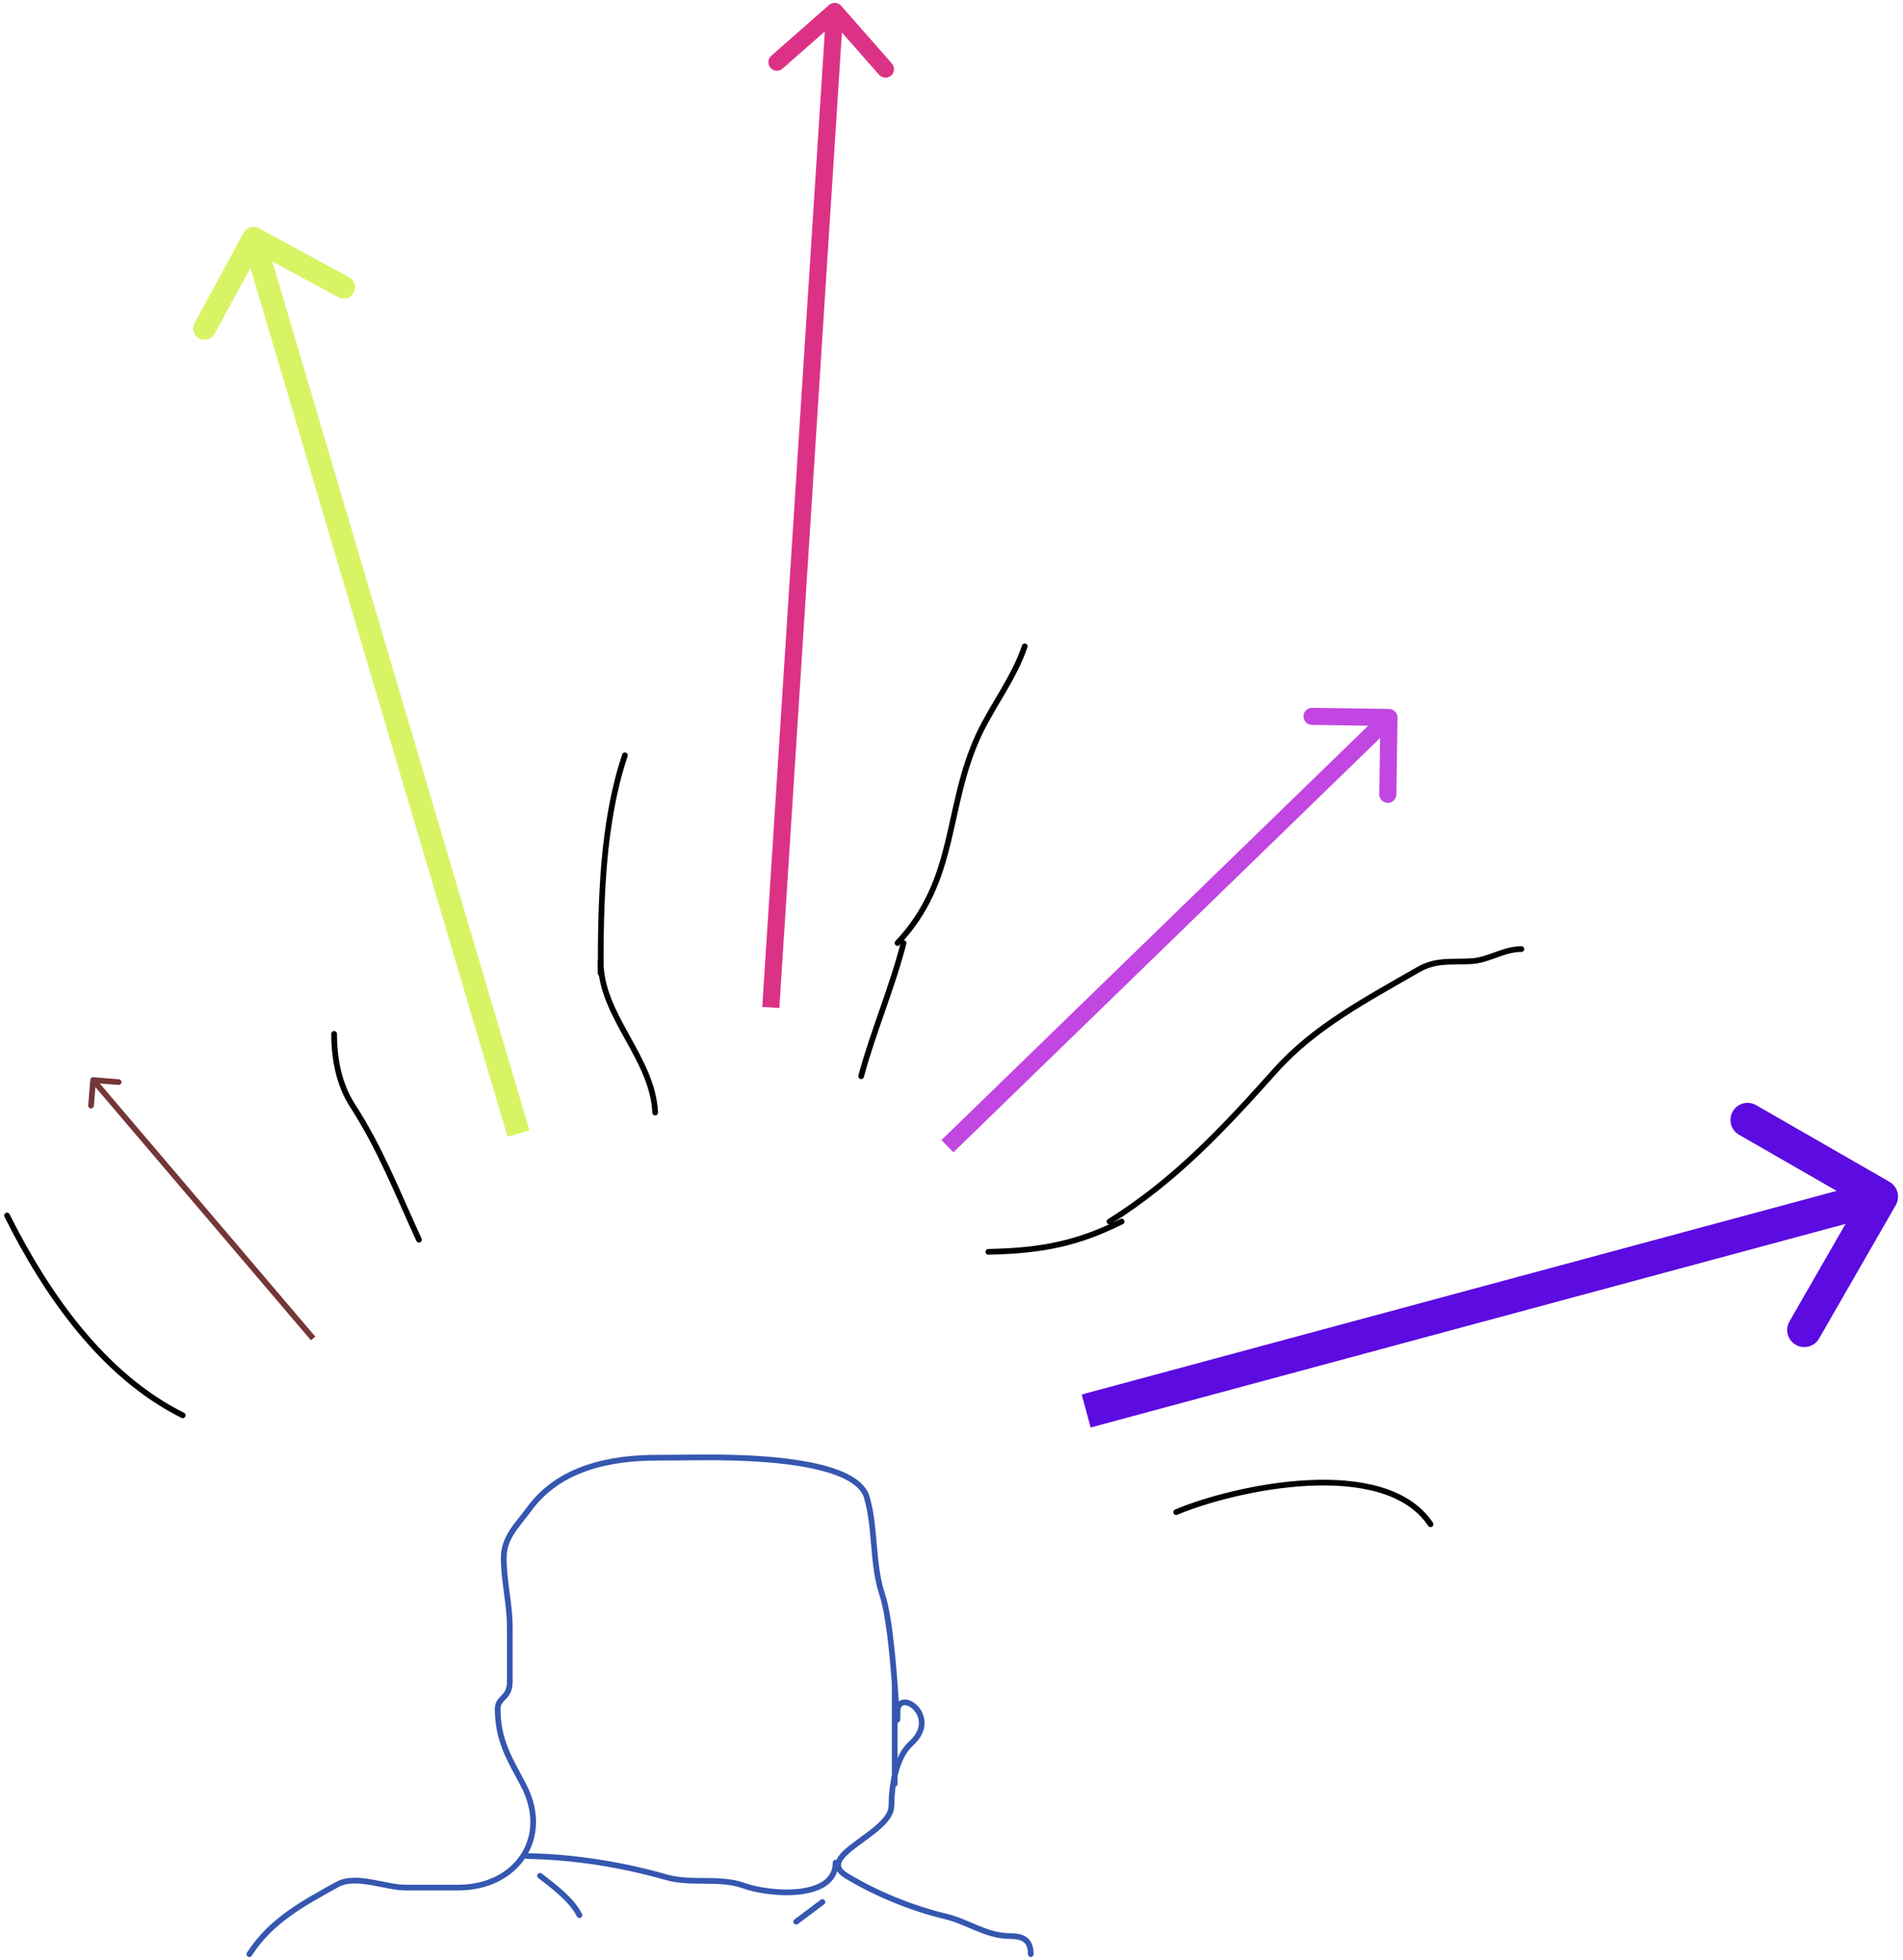 <svg width="334" height="344" viewBox="0 0 334 344" fill="none" xmlns="http://www.w3.org/2000/svg">
<path d="M43.759 343C47.578 337.062 53.273 334.056 59.175 330.778C62.466 328.951 67.604 331.31 71.165 331.31C74.257 331.31 77.348 331.31 80.439 331.31C90.684 331.31 96.768 322.55 91.838 313.243C89.53 308.885 87.35 305.52 87.35 299.958C87.35 297.848 89.476 298.157 89.476 295.176C89.476 291.988 89.476 288.799 89.476 285.611C89.476 281.508 88.413 277.575 88.413 273.449C88.413 269.856 90.758 267.742 92.902 264.828C98.164 257.675 106.961 255.854 115.465 255.854C119.828 255.854 124.216 255.73 128.578 255.854C133.925 256.007 150.375 256.63 152.145 262.821C153.724 268.344 153.043 274.489 154.862 279.943C157.047 286.495 157.52 307.396 157.52 300.49C157.52 296.029 165.243 301.217 159.883 306.04C157.242 308.415 156.457 313.468 156.457 316.963C156.457 321.845 142.824 325.703 148.483 329.184C153.568 332.312 160.082 334.989 166.026 336.387C169.694 337.25 173.172 339.812 177.13 339.812C179.502 339.812 180.91 340.425 180.91 343" stroke="#3557B0" stroke-linecap="round" stroke-linejoin="round"/>
<path d="M45.461 40.072C44.491 39.545 43.276 39.904 42.749 40.874L34.155 56.688C33.627 57.658 33.986 58.872 34.957 59.4C35.928 59.927 37.142 59.568 37.669 58.598L45.309 44.541L59.368 52.182C60.339 52.71 61.553 52.351 62.081 51.38C62.608 50.41 62.249 49.196 61.278 48.668L45.461 40.072ZM92.921 198.401L46.424 41.262L42.588 42.396L89.085 199.535L92.921 198.401Z" fill="#D8F465"/>
<path d="M147.624 1.009C147.077 0.387 146.129 0.327 145.507 0.874L135.37 9.79C134.748 10.337 134.687 11.285 135.234 11.907C135.781 12.529 136.729 12.589 137.351 12.042L146.362 4.117L154.287 13.127C154.834 13.749 155.782 13.81 156.404 13.263C157.026 12.716 157.087 11.768 156.54 11.146L147.624 1.009ZM136.783 176.932L147.995 2.096L145.001 1.904L133.789 176.74L136.783 176.932Z" fill="#DC3286"/>
<path d="M245.278 125.953C245.29 125.125 244.628 124.444 243.8 124.432L230.299 124.237C229.47 124.225 228.789 124.886 228.777 125.714C228.765 126.543 229.427 127.224 230.255 127.236L242.256 127.41L242.082 139.406C242.07 140.234 242.732 140.915 243.561 140.927C244.389 140.939 245.071 140.277 245.083 139.449L245.278 125.953ZM167.329 202.257L244.824 127.007L242.733 124.856L165.238 200.106L167.329 202.257Z" fill="#C246E1"/>
<path d="M332.73 211.53C333.556 210.094 333.061 208.26 331.625 207.434L308.216 193.974C306.779 193.148 304.945 193.643 304.119 195.079C303.294 196.515 303.789 198.349 305.225 199.175L326.033 211.139L314.071 231.943C313.245 233.379 313.74 235.213 315.177 236.039C316.613 236.865 318.447 236.37 319.273 234.934L332.73 211.53ZM191.421 250.556L330.911 212.931L329.347 207.138L189.857 244.763L191.421 250.556Z" fill="#5C0BE0"/>
<path d="M73.528 217.595C69.537 208.856 66.715 201.569 61.833 193.978C59.463 190.293 58.643 185.769 58.643 181.461" stroke="black" stroke-linecap="round" stroke-linejoin="round"/>
<path d="M32.064 248.415C17.935 241.353 8.074 227.023 1.231 213.344" stroke="black" stroke-linecap="round" stroke-linejoin="round"/>
<path d="M114.992 195.277C114.531 185.585 105.424 178.348 105.424 168.708" stroke="black" stroke-linecap="round" stroke-linejoin="round"/>
<path d="M151.141 188.9C153.239 181.082 156.705 173.03 158.583 165.52" stroke="black" stroke-linecap="round" stroke-linejoin="round"/>
<path d="M173.468 219.72C183.062 219.543 189.333 218.168 196.858 214.406" stroke="black" stroke-linecap="round" stroke-linejoin="round"/>
<path d="M206.427 265.419C216.541 261.135 242.944 255.344 251.081 267.544" stroke="black" stroke-linecap="round" stroke-linejoin="round"/>
<path d="M194.732 214.407C206.337 207.156 214.865 197.948 223.91 187.838C230.767 180.173 240.023 175.336 248.836 170.243C252.091 168.362 254.608 168.938 258.287 168.708C261.331 168.518 263.864 166.583 267.028 166.583" stroke="black" stroke-linecap="round" stroke-linejoin="round"/>
<path d="M157.52 165.52C168.113 154.289 165.799 141.798 171.814 128.914C174.165 123.877 178.002 118.978 179.847 113.445" stroke="black" stroke-linecap="round" stroke-linejoin="round"/>
<path d="M105.424 170.834C105.424 158.273 105.683 144.55 109.676 132.574" stroke="black" stroke-linecap="round" stroke-linejoin="round"/>
<path d="M16.385 189.073C16.109 189.051 15.868 189.256 15.846 189.531L15.485 194.016C15.463 194.291 15.668 194.532 15.944 194.554C16.219 194.576 16.46 194.371 16.482 194.096L16.803 190.11L20.791 190.431C21.066 190.453 21.307 190.248 21.329 189.973C21.352 189.698 21.146 189.456 20.871 189.434L16.385 189.073ZM55.336 234.6L36.031 211.924L35.269 212.572L54.574 235.248L55.336 234.6ZM36.031 211.924L16.725 189.247L15.964 189.895L35.269 212.572L36.031 211.924Z" fill="#743636"/>
<path d="M92.478 325.779C100.54 325.888 109.127 327.26 116.941 329.492C121.385 330.761 126.244 329.438 130.518 330.964C135.289 332.667 146.657 333.417 146.657 326.931" stroke="#3557B0" stroke-linecap="round" stroke-linejoin="round"/>
<path d="M157.031 295.82C157.031 301.581 157.031 307.343 157.031 313.104" stroke="#3557B0" stroke-linecap="round" stroke-linejoin="round"/>
<path d="M94.783 329.236C97.195 331.119 100.338 333.427 101.7 336.149" stroke="#3557B0" stroke-linecap="round" stroke-linejoin="round"/>
<path d="M144.351 333.845C142.814 334.997 141.277 336.149 139.74 337.302" stroke="#3557B0" stroke-linecap="round" stroke-linejoin="round"/>
</svg>
